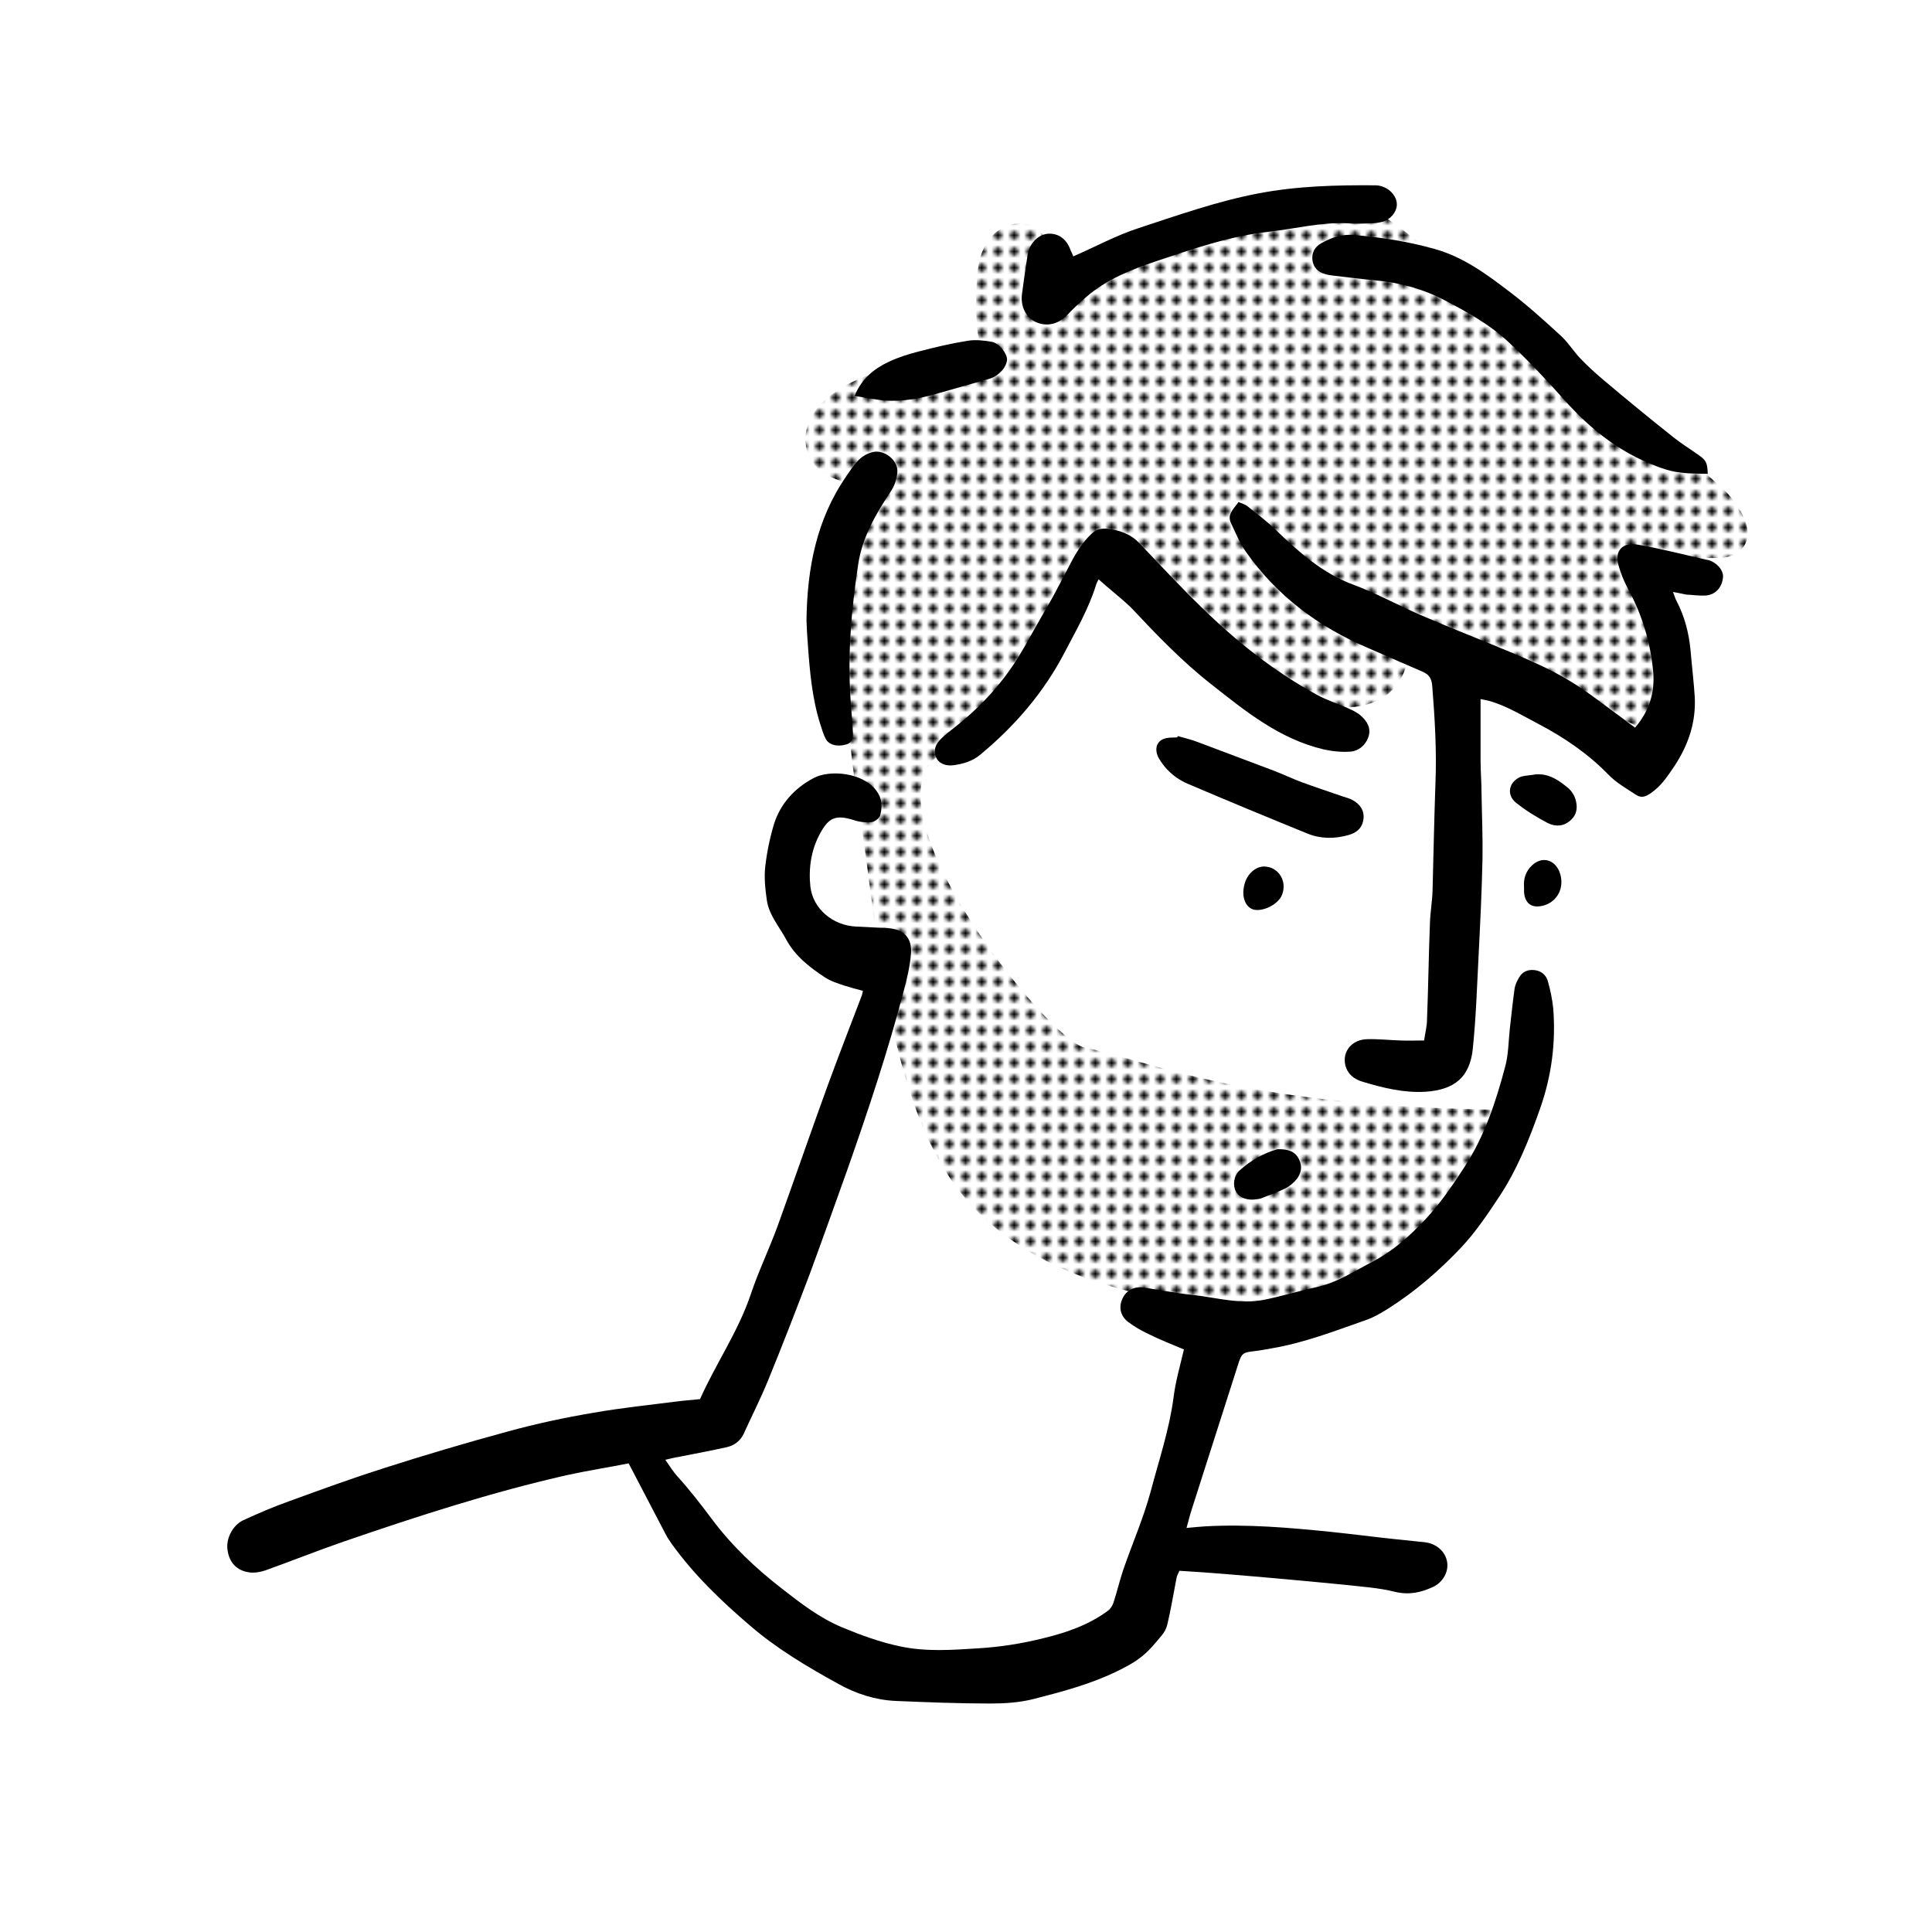 <?xml version="1.0" encoding="utf-8"?>
<!-- Generator: Adobe Illustrator 21.1.0, SVG Export Plug-In . SVG Version: 6.00 Build 0)  -->
<svg version="1.1" id="Layer_1" xmlns="http://www.w3.org/2000/svg" xmlns:xlink="http://www.w3.org/1999/xlink" x="0px" y="0px"
	 width="595.3px" height="595.3px" viewBox="0 0 595.3 595.3" style="enable-background:new 0 0 595.3 595.3;" xml:space="preserve"
	>
<style type="text/css">
	.st0{fill:none;}
	.st1{fill:url(#SVGID_1_);}
</style>
<defs id="defs">
<pattern  width="5" height="5" patternUnits="userSpaceOnUse" id="Poka_Dot_2" viewBox="0 -34 34 34" style="overflow:visible;">
	<g>
		<rect y="-34" class="st0" width="34" height="34"/>
		<circle cx="17" cy="-17" r="8.5"/>
	</g>
</pattern>
</defs>
<g>
	<g>
		<path d="M364.8,415.8c-3.8-1.6-7.4-3-10.8-4.7c-2.2-1-4.4-2.3-6.3-3.7c-2.4-1.8-3-4.4-2-6.9c1-2.6,3.5-4.2,6.5-3.8
			c5.1,0.7,10.2,1.8,15.3,2.3c7.3,0.8,14.6,3,22,1.5c5.4-1.1,10.7-2.7,16.1-3.9c6.5-1.4,11.8-5,17.6-8c6.3-3.3,11.4-8,16.1-13
			c4.4-4.7,8.1-10.1,11.6-15.5c6.4-9.6,10-20.5,12.9-31.5c1-3.7,1-7.7,1.4-11.5c0.5-4.2,0.9-8.4,1.5-12.6c0.2-1.1,0.7-2.2,1.3-3.2
			c1-1.8,2.6-2.6,4.7-2.4c2.1,0.2,3.6,1.4,4.2,3.3c0.8,2.8,1.4,5.7,1.7,8.6c0.8,10.5-0.5,20.6-4,30.6c-3.4,9.7-7.2,19.2-12.9,27.7
			c-3.5,5.3-7.1,10.6-11.4,15.2c-6.8,7.2-14.3,13.7-22.7,19c-2.1,1.3-4.3,2.6-6.6,3.4c-9.7,3.4-19.2,7.1-29.4,8.8
			c-1.6,0.3-3.3,0.6-4.9,0.8c-3.7,0.4-4.1,0.6-5.2,4.1c-4.8,14.9-9.5,29.8-14.3,44.7c-0.6,1.8-1,3.6-1.6,5.7
			c2.2-0.2,4.1-0.4,5.9-0.5c12.9-0.7,25.7,0.4,38.5,1.7c6.8,0.7,13.6,1.6,20.3,2.3c2.9,0.3,5.8,0.6,8.7,0.9c3.6,0.4,6.4,2.9,6.9,6.1
			c0.5,3-1.3,6.3-4.4,7.7c-3.7,1.7-7.3,2.5-11.6,1.5c-5.1-1.3-10.5-1.6-15.7-2.2c-12.2-1.2-24.4-2.3-36.6-3.3
			c-4.7-0.4-9.4-0.7-14.2-1c-0.3,0.8-0.8,1.5-0.9,2.3c-0.9,4.7-1.7,9.5-2.8,14.2c-0.3,1.3-1,2.6-1.9,3.6c-1.9,2.3-3.8,4.6-6.1,6.4
			c-2.4,1.9-5.1,3.3-7.8,4.6c-8.1,3.9-16.8,6.2-25.4,8.4c-4.3,1.1-8.9,1.4-13.3,1.4c-9.8,0-19.5-0.4-29.3-0.8
			c-6.2-0.3-12.1-2.2-17.5-5.2c-9.6-5.3-19.1-10.9-27.4-18.1c-8.9-7.6-17.3-15.7-24.1-25.2c-0.6-0.9-1.2-1.7-1.7-2.7
			c-3.8-7.2-7.5-14.4-11.5-22c-6,1.2-12.5,2.2-18.9,3.6c-23.4,5.3-46.2,12.7-68.9,20.5c-8.1,2.8-16.1,6-24.2,8.9
			c-1.5,0.5-3.3,0.8-4.8,0.6c-3.9-0.5-6.3-3-6.8-7c-0.5-3.3,1.5-7.5,4.9-9.1c4.6-2.1,9.2-4.1,14-5.8c9.6-3.5,19.2-7,28.9-10.1
			c12.8-4.1,25.6-7.9,38.5-11.4c8.7-2.4,17.6-4.3,26.5-5.8c8.6-1.5,17.2-2.4,25.9-3.5c2.2-0.3,4.4-0.4,6.9-0.7
			c4.8-10.8,11.7-20.7,15.6-32.2c2.4-7.2,5.8-14.2,8.4-21.4c5.2-14.4,10.2-28.9,15.4-43.2c3.4-9.3,7-18.5,10.5-27.7
			c0.1-0.3,0.1-0.7,0.3-1.3c-1.9-0.5-3.8-1-5.7-1.6c-2.1-0.7-4.3-1.4-6.1-2.6c-4.7-3.1-9.1-6.5-11.9-11.7c-2.1-3.9-5.2-7.4-5.9-11.9
			c-0.5-3.5-0.9-7.1-0.5-10.5c0.5-4.4,1.4-8.8,2.7-13.1c2-6.3,6.3-11,12.1-14.1c5.1-2.8,15.4-1.7,19.4,3.8c1.9,2.5,1.9,5,1.2,7.7
			c-0.2,0.8-1.7,1.9-2.6,2c-1.8,0.2-3.8,0-5.5-0.6c-5.5-1.7-7.7-0.9-10.4,4.1c-2.8,5.1-3.6,10.8-3,16.4c0.8,6.9,7,12,14.1,12.3
			c3.3,0.2,6.6,0.3,9.9,0.5c4.7,0.3,7.4,3,7,7.8c-0.3,3.8-1.2,7.7-2.2,11.4c-4.9,18.7-11,37-17.4,55.2c-3.8,10.6-7.6,21.3-11.5,31.9
			c-4.2,11.1-8.5,22.2-13,33.2c-2.3,5.6-5,10.9-7.5,16.4c-1,2.1-2.9,3.5-5.1,4c-4.9,1.1-9.9,2-14.8,3c-1.3,0.2-2.5,0.5-4.2,0.9
			c1.4,2,2.5,3.8,3.9,5.3c3.7,4.1,7.1,8.5,10.4,12.9c6.1,8.2,13.4,15.1,21.5,21.4c5.9,4.6,11.7,9.1,18.6,12c5.8,2.4,11.7,4.6,18,5.9
			c8,1.7,15.9,1.1,23.9,0.6c6.9-0.4,13.8-1.5,20.5-3.2c7-1.7,13.8-4.1,19.6-8.4c0.8-0.6,1.4-1.6,1.7-2.5c1.1-3.4,1.9-6.8,3-10.1
			c2.8-8.1,6.3-16.1,8.5-24.3c2.5-9.5,5.7-18.9,7-28.8C362.2,425.7,363.6,420.9,364.8,415.8z"/>
		<path d="M515.5,182.4c0.5,1.3,0.7,2.1,1.1,2.8c2.5,4.8,3.8,9.9,4.3,15.2c0.4,4.8,1,9.6,1.3,14.4c0.4,7.8-2,14.8-6.3,21.3
			c-2.1,3.1-4.1,6.2-7.4,8.4c-1.6,1.1-2.9,1.4-4.4,0.4c-2.9-1.9-6.1-3.7-8.5-6.2c-6.3-6.5-13.7-11.5-21.7-15.7
			c-5-2.6-9.8-5.6-15.3-7.1c-0.8-0.2-1.5-0.3-2.4-0.5c0,6.4,0,12.6,0,18.9c0,3.4,0.3,6.8,0.3,10.2c0.1,6.6,0.4,13.2,0.3,19.8
			c-0.2,10-0.7,20-1.2,30c-0.5,9.6-0.8,19.3-1.8,28.9c-0.9,8.6-5.5,12.6-14.6,13.2c-6.6,0.4-13.1-1.2-19.4-3.1
			c-2.6-0.8-4.6-2.3-5.3-5.2c-0.9-4.2,2.1-7.8,6.8-7.9c3.4-0.1,6.8,0.3,10.2,0.4c2.3,0.1,4.7,0,7.3,0c0.3-2.2,0.9-4.3,0.9-6.5
			c0.4-9.9,0.5-19.8,0.9-29.7c0.1-3.3,0.7-6.6,0.8-9.9c0.3-11.1,0.5-22.1,0.9-33.2c0.4-10-0.2-20-1-30c-0.2-2.2-0.9-3.4-2.9-4.3
			c-5.6-2.4-11.2-4.9-16.8-7.3c-15.3-6.5-28.2-16.1-37.8-29.8c-1.9-2.7-3.1-5.8-4.5-8.7c-1.3-2.7,0.8-4.3,2.3-6.5
			c1,0.4,2,0.7,2.8,1.3c2.9,2.3,5.8,4.5,8.4,7c7.2,6.9,14.5,13.6,24.3,17.2c7,2.6,13.7,6.3,20.6,9.3c9.7,4.2,19.6,8,29.3,12.1
			c5.6,2.4,11.2,4.9,16.5,8.1c5.7,3.4,11,7.7,16.4,11.6c1.2,0.9,2.4,1.8,3.9,2.9c4.4-5.1,6.1-10.8,5.6-17
			c-0.8-9.1-3.4-17.8-7.8-25.8c-1.2-2.3-2.2-4.7-2.9-7.2c-1.3-4.4,1.2-7.2,5.8-6.4c3.6,0.6,7.2,1.4,10.7,2.2
			c3.4,0.8,6.9,1.6,10.3,2.4c0.3,0.1,0.7,0.1,1,0.2c2.6,0.8,4.6,3.2,4.4,5.3c-0.3,3.1-2.3,5.4-5.4,5.6c-2,0.1-4-0.2-6-0.3
			C518.2,182.9,517.1,182.7,515.5,182.4z"/>
		<path d="M338.5,178.5c-0.1,0.3-0.5,0.9-0.7,1.5c-2.3,7.5-6.2,14.2-9.8,21.1c-6.4,12.3-15.3,22.6-25.9,31.4
			c-2.5,2.1-5.4,2.9-8.4,3.3c-2.7,0.3-4.6-0.8-5.3-2.5c-0.9-2.3,0-4.2,1.6-5.7c1.2-1.2,2.5-2.2,3.8-3.2c6.7-5.2,12.7-11.3,17.6-18.3
			c3.6-5.2,6.5-10.9,9.7-16.4c1.5-2.6,3.1-5.3,4.5-8c1.4-2.6,2.7-5.2,4.1-7.8c1.8-3.5,3.8-6.8,6.7-9.5c1.3-1.2,2.6-1.6,4.5-1.5
			c3.9,0.4,7.3,1.5,10.1,4.4c6.3,6.6,12.6,13.4,19.2,19.8c10.7,10.5,22.4,19.8,35.6,27c3.1,1.7,6.5,2.7,9.7,4.2
			c1.4,0.6,2.8,1.3,3.9,2.3c1.9,1.7,3.2,3.9,2.2,6.6c-0.9,2.5-3,4.2-5.5,4.4c-2.7,0.2-5.6-0.1-8.3-0.7c-13.5-3.2-24-11.7-34.5-20
			c-9.1-7.1-17.1-15.5-25-23.9C345.1,184,341.7,181.4,338.5,178.5z"/>
		<path d="M526.2,146c-4.6-0.1-8.8,0-13.1-1.4c-12.7-4.1-22.6-11.8-31.3-21.6c-5.5-6.2-11.2-12.2-17.2-17.8
			c-5.7-5.3-12.6-9.1-19.5-12.7c-6.7-3.5-13.7-5.4-21.2-6.1c-4.4-0.4-8.9-1-13.3-1.5c-0.8-0.1-1.6-0.2-2.4-0.5
			c-2.1-0.6-3.5-2-3.8-4.2c-0.3-2.4,0.8-4.2,2.8-5.3c3-1.7,6.3-2.8,9.8-2.5c8.5,0.7,16.8,2,25,4.3c9,2.5,16.2,7.9,23.4,13.4
			c5.5,4.2,10.7,8.9,15.8,13.6c2.1,2,3.7,4.6,5.7,6.7c2.3,2.4,4.7,4.6,7.2,6.7c7.1,6,14.3,11.9,21.6,17.7c2.5,2,5.2,3.6,7.8,5.5
			C525.7,141.8,526.1,142.7,526.2,146z"/>
		<path d="M330.7,79c6.9-3,13.3-6.5,20.1-8.7c12.2-4,24.3-8.3,36.9-10.7c12-2.3,24.1-2.6,36.2-2.5c0.8,0,1.6,0.2,2.4,0.5
			c2.5,1,4.2,3.3,4.1,5.6c-0.1,2.1-1.8,4.3-4.3,5.1c-1.1,0.3-2.3,0.5-3.5,0.5c-2.5,0.1-5,0.2-7.4,0c-8.2-0.4-16.1,1.7-24.2,2.6
			c-12,1.3-23.4,5.3-34.8,9.1c-7.7,2.6-15.3,5.6-21.6,11.1c-2,1.7-3.9,3.5-5.6,5.3c-2.8,3-6.4,3.9-9.9,2.3c-3-1.4-4.7-4.8-4.2-8.6
			c0.5-4,1.1-7.9,1.7-11.9c0.1-0.5,0.2-0.9,0.3-1.4c1.1-3.3,3.8-5.4,6.7-5.3c2.9,0.1,5.2,1.9,6.3,5.2
			C330.3,77.9,330.5,78.5,330.7,79z"/>
		<path d="M248.5,191.2c0.2-15.9,3-31.1,12.3-44.5c2.1-3.1,4-6.4,8.1-7.4c3.5-0.9,7.9,2.5,7.6,6.2c-0.2,2.3-0.9,4.3-2.2,6.2
			c-4.6,6.9-8.7,14.1-9.9,22.4c-2,13.3-3.2,26.6-2.4,40.1c0.2,3.8,0.6,7.5,0.8,11.3c0.1,1.7-0.1,3.4-2.1,3.9
			c-2.7,0.8-5.4,0.1-6.3-1.8c-0.7-1.3-1.1-2.8-1.6-4.3c-2.6-8.1-3.3-16.6-3.9-25C248.7,195.9,248.6,193.6,248.5,191.2z"/>
		<path d="M362.9,226.8c2.1,0.6,4.3,1.1,6.3,1.9c7.7,2.9,15.4,5.8,23.1,8.7c2.9,1.1,5.6,2.4,8.5,3.5c4.3,1.6,8.6,3,12.9,4.5
			c1,0.3,2.1,0.6,3,1.1c2.5,1.3,3.8,3.5,3.4,6c-0.4,2.7-2.1,4.1-4.6,4.8c-4.2,1.2-8.5,1.2-12.5-0.4c-12.3-5-24.6-10.1-36.8-15.3
			c-3.4-1.4-6.3-3.7-8.4-6.8c-0.5-0.8-1.1-1.6-1.3-2.5c-0.7-2.5,0.5-4.5,3.1-4.9c1-0.2,2.1-0.1,3.2-0.2
			C362.8,227,362.8,226.9,362.9,226.8z"/>
		<path d="M263.3,122c2.3-5.5,6.1-8.4,10.5-10.5c3-1.4,6.1-2.4,9.3-3.2c5-1.3,10-2.5,15.1-3.3c2.4-0.4,4.9-0.1,7.3,0.3
			c2.4,0.4,4.8,3.6,4.8,5.5c-0.1,2.3-2.6,5.1-5.4,5.9c-5.6,1.6-11.3,3.2-16.9,4.8c-5.1,1.4-10.3,2.3-15.6,1.9
			C269.4,123.1,266.6,122.5,263.3,122z"/>
		<path d="M473.2,238.6c4.2-0.3,7.2,1.9,10.1,4.3c0.9,0.8,1.7,2,2.1,3.2c0.7,2.3,0.7,4.6-1.3,6.5c-2.2,2.1-4.8,2.2-7.2,1
			c-3.4-1.8-6.7-3.8-9.7-6.2c-3.2-2.5-2.3-6.6,1.5-8.1C470.2,238.9,471.7,238.9,473.2,238.6z"/>
		<path d="M393.6,354.1c3.5-0.1,5.6,0.8,6.7,3.2c1.1,2.2,0.6,4.4-0.9,6.2c-0.9,1-2,2-3.2,2.6c-2.4,1.2-5,2.1-7.5,3.1
			c-0.4,0.2-0.9,0.2-1.4,0.3c-2.9,0.5-5.4-0.4-6.5-2.4c-1-1.9-0.7-4.8,1.2-6.5C385.5,357.4,389.7,355.2,393.6,354.1z"/>
		<path d="M469.6,273.2c-0.2-2.4,0.5-4.7,2.4-6.5c3-2.9,6.9-2,8.5,1.9c1.8,4.6-0.5,9.4-5.2,10.5c-3.4,0.8-5.5-0.8-5.7-4.3
			C469.6,274.3,469.6,273.9,469.6,273.2z"/>
		<path d="M389.6,267c4.6,0.1,7.3,5,5.2,9.2c-1.5,2.9-6.4,5-9,3.9c-2.5-1.1-3.4-4.7-2.1-8.4C384.7,268.9,387.2,266.9,389.6,267z"/>
	</g>
	<path class="st1" style="fill:url(#Poka_Dot_2)" d="M249.7,129.1c1.7-3.4,4.5-6.1,7.7-8.3c7.8-5.5,17.2-7.7,26.5-8.5c3.6-0.3,7.4,0.1,10.8,1
		c2.4-2.3,4.9-4.5,7.4-6.6c-2-6.9-1.4-18.4-0.8-23.6c0.5-4.4,2.3-8.9,5.8-11.7c3.4-2.8,8.8-3.5,12.4-0.9c4,2.9,4.6,8.6,4.9,13.6
		c0.1,2.3,0.2,4.7,0.3,7c20.7-11.8,44-20,66.7-27.4c30.6-10,41.4,9.5,63.9,26c25.7,18.9,50.7,38.9,74.6,60
		c6.1,5.3,12.2,15.2,5.9,20.3c-4.5,3.6-11.4,0.7-16.8,2.6c-9.6,3.3-8.2,17.2-4.8,26.8c3.3,9.6,5.1,23.3-4.3,27
		c-27.7-13.3-55.4-26.5-83-39.8c10.9,4.7,9,23-1.4,28.7c-10.4,5.7-23.8,1.6-33.3-5.6c-10.2-7.8-17.6-18.7-26.9-27.5
		c-9.3-8.8-22.3-15.7-34.7-12.5c2.5,23.4-27.4,51.3-42.2,63.7c-21.2,17.7,34.7,87.1,45.8,89.4c21,4.2,48.9,18.4,131.2,19.2
		c-7.4,34.3-47,63.5-81.9,61.2s-72.1-11.7-91.3-41c-19.2-29.3-22-78-27.5-112.6c-5.2-33-7.6-68,5.1-98.9c0.1-0.2,0.2-0.5,0.3-0.7
		c-2.9,0-5.8-0.4-8.6-1.1c-5-1.2-10.2-3.8-12.3-8.5C247.6,136.6,248,132.5,249.7,129.1z"/>
</g>
</svg>

